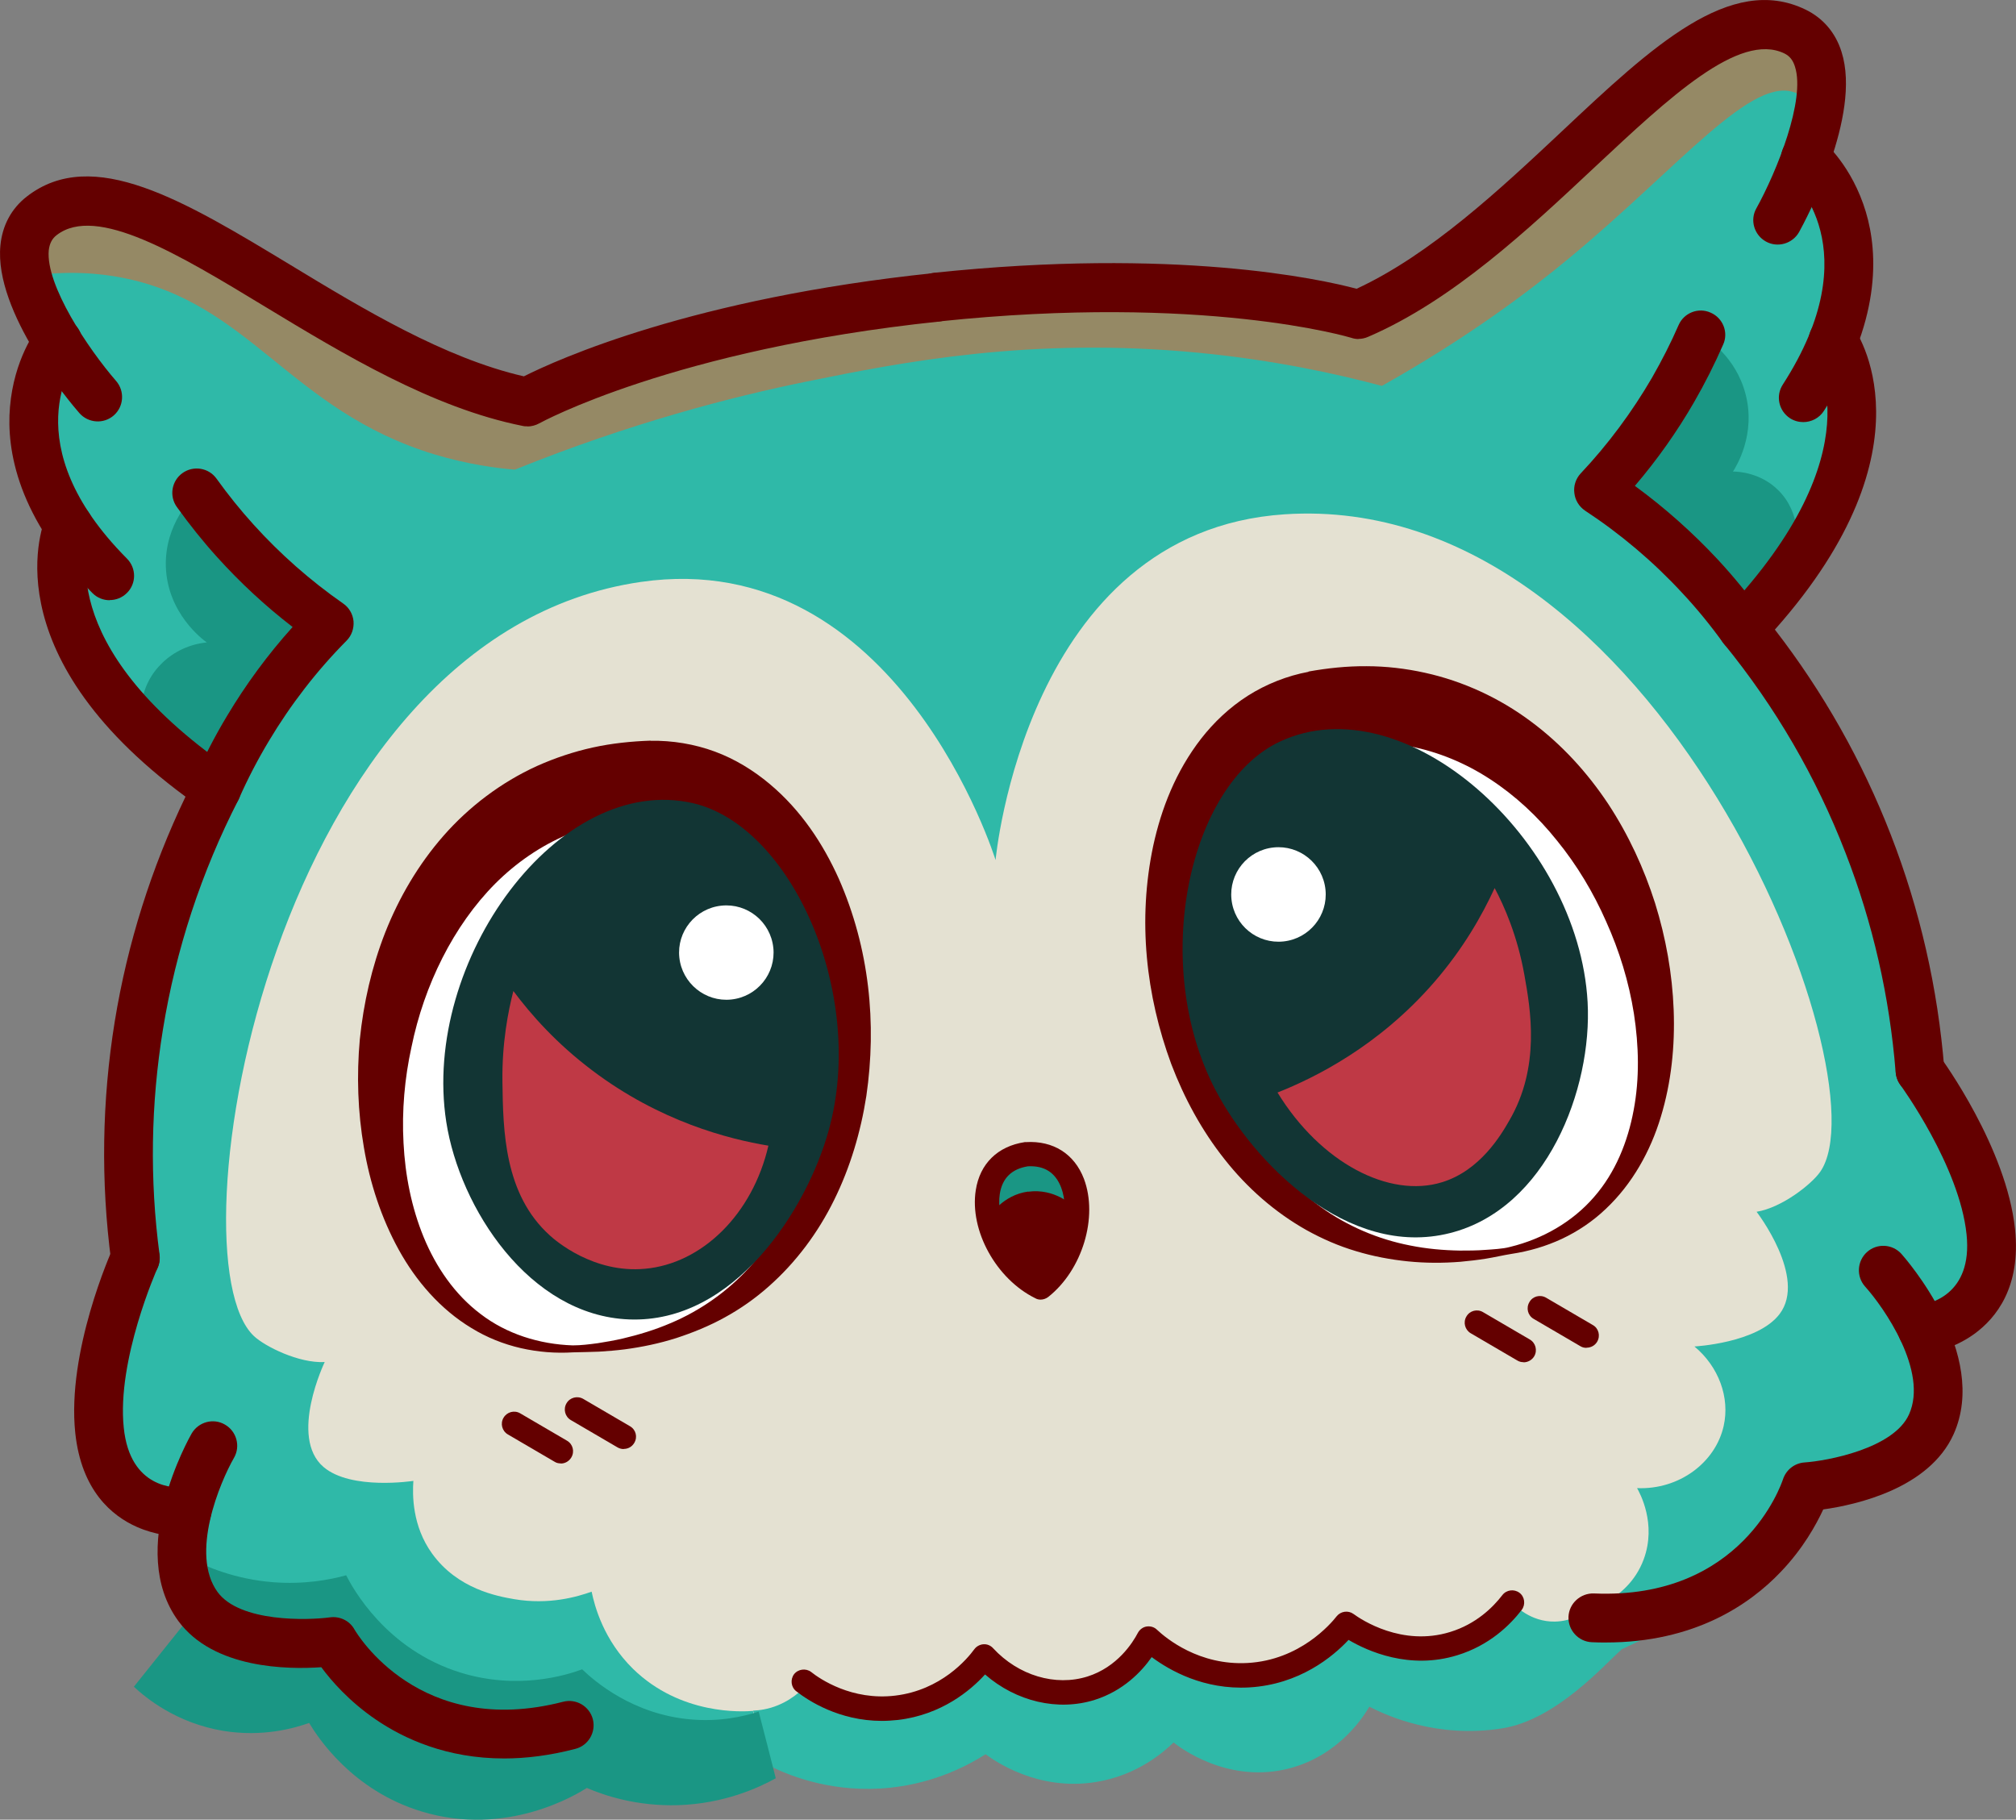 <?xml version="1.0" encoding="UTF-8"?>
<svg id="Layer_2" data-name="Layer 2" xmlns="http://www.w3.org/2000/svg" viewBox="0 0 147.58 133.21">
  <rect x="0" y="0" width="147.58" height="133.21" fill="#808080" stroke="none"/>
  <defs>
    <style>
      .cls-1 {
        fill: #1a9684;
      }

      .cls-2 {
        fill: #fff;
      }

      .cls-3 {
        fill: #640000;
      }

      .cls-4 {
        fill: #bf3945;
      }

      .cls-5 {
        fill: #e4e1d2;
      }

      .cls-6 {
        fill: #2fb9a8;
      }

      .cls-7 {
        fill: #958965;
      }

      .cls-8 {
        fill: #123534;
      }
    </style>
  </defs>
  <g id="Layer_1-2" data-name="Layer 1">
    <g>
      <path class="cls-6" d="M43.58,127.26c2.76.1,5.61.83,8.32,1.08,3.11-.98,6.23-1.87,9.4-2.34,2.28-.34,4.43-.1,6.36.54,3.47-.17,7.04-.42,10.73-.79,12.09-1.21,22.87-3.31,32.14-5.68-.19,1.46-.38,2.93-.57,4.39.62-.24,1.24-.46,1.85-.7,5.84-2.27,11.42-5.37,17.22-7.76-.25-.42-.49-.81-.71-1.17,2.6-2.41,3.62-5.19,3.9-6,4.03.66,7.82-1.33,9.16-4.57,1.39-3.34-.42-6.54-.66-6.95,0,0,5.7-.59,5.01-7.15-.58-5.55-5.18-11.81-5.18-11.81-.33-4.2-1.25-10.06-3.79-16.6-2.75-7.09-6.39-12.35-9.17-15.75,12.4-13.15,6.61-21.08,6.61-21.08,3.47-8.77-2.02-13.35-2.02-13.35,1.25-3.46,2.14-7.86-.78-9.27-7.84-3.8-18.48,14.92-31.95,20.72,0,0-10.81-3.39-30.89-1.28-20.08,2.11-29.94,7.68-29.94,7.68C24.24,26.55,9.94,10.46,3.06,15.79c-4.44,3.45,4.1,13.25,4.1,13.25-1.48-1.28-2.96-2.56-4.44-3.84.77,4.44,1.53,8.87,2.29,13.31,0,0-4.02,8.97,10.85,19.25-2.01,3.91-4.47,9.8-5.7,17.31-1.12,6.93-.8,12.84-.25,17.03,0,0-3.2,7.08-2.61,12.63.69,6.54,6.39,5.95,6.39,5.95-.56,2.27-.67,4.93.79,6.94.22.29.46.55.73.78-.23-.02-.44-.04-.67-.06-.06.06-.14.12-.21.18,3.87.47,7.24,3.1,9.07,6.53,1.44,1,2.91,1.94,4.46,2.77,5.23-.48,10.46-.74,15.72-.54Z"/>
      <path class="cls-1" d="M124.52,24.51c.43.25,2.54,1.58,3.26,4.33.78,2.97-.68,5.31-.92,5.68.37,0,2,.07,3.3,1.35,1.76,1.72,1.39,4.12,1.34,4.34-1.3,1.93-2.61,3.86-3.91,5.79-.66-1.3-1.7-2.99-3.32-4.66-2.61-2.69-5.43-4.01-7.13-4.64,2.46-4.07,4.91-8.13,7.38-12.19"/>
      <path class="cls-1" d="M14.4,36.09c-.32.3-2.34,2.26-2.26,5.36.1,3.44,2.7,5.37,3,5.58-2.54.25-4.51,2.2-4.75,4.44-.3,2.69,1.94,5.4,5.06,5.59,1.77-2.06,3.57-4.33,5.37-6.82,1.01-1.39,1.94-2.77,2.81-4.11-3.08-3.35-6.16-6.69-9.24-10.03"/>
      <path class="cls-7" d="M131.55,6.84c-3.21-1.49-8.57,5.35-16.67,12.05-2.98,2.47-7.53,5.89-13.72,9.36-3.22-.86-7.83-1.89-13.46-2.43-12.18-1.17-21.64.68-28.64,2.11-5.55,1.13-12.94,3.05-21.37,6.45-1.29-.1-3.41-.37-5.9-1.12-10.61-3.23-13.49-11.16-22.95-12.95-1.48-.28-3.82-.54-6.83-.09-.2-2.02.03-3.62,1.06-4.43,6.88-5.33,21.18,10.76,35.55,13.64,0,0,9.86-5.57,29.94-7.68,20.09-2.11,30.89,1.28,30.89,1.28,13.46-5.8,24.1-24.52,31.95-20.72,2.13,1.03,2.24,3.65,1.66,6.34-.23-.58-.66-1.42-1.5-1.8"/>
      <path class="cls-5" d="M23.77,99.71s-2.64,5.49-.09,7.68c2.02,1.73,6.58,1.02,6.58,1.02-.07,1.02-.09,3.3,1.37,5.32,1.88,2.61,4.8,3.13,6.02,3.34,2.53.43,4.6-.17,5.66-.55.22,1.07.88,3.54,3.03,5.65,3.49,3.41,8.03,3.14,8.78,3.08.26,1.03.52,2.06.79,3.09,7.21-.55,14.43-.95,21.59-1.72,9.75-1.05,19.42-2.59,29.14-3.67,3.79-.75,7.58-1.47,11.37-2.13-.98-1.61-1.65-2.47-1.65-2.47l-.89.1c.03-.14.06-.27.1-.41.16-.03,3.56-.68,4.75-3.87.98-2.63-.3-4.91-.48-5.23,3.08.13,5.74-1.87,6.34-4.55.47-2.09-.37-4.35-2.14-5.82,0,0,4.61-.24,6.23-2.37,2.04-2.67-1.68-7.49-1.68-7.49,1.85-.3,4.03-2.02,4.66-2.93,4.84-6.95-11.88-49.93-39.2-48.13-18.97,1.25-21.17,25.31-21.17,25.31,0,0-7.15-23.07-25.96-20.36-27.1,3.91-34.51,49.43-28.33,55.21.81.76,3.29,2,5.17,1.9Z"/>
      <path class="cls-6" d="M55.12,125.23c.46-.02,1.12-.1,1.84-.4,1.22-.5,1.96-1.32,2.3-1.75.43.34,3.23,2.51,7.08,1.83,3.5-.61,5.36-3.14,5.71-3.64,2.08,2.26,5.14,3.17,7.83,2.33,2.68-.85,3.94-3.09,4.22-3.63.4.37,3.98,3.47,8.74,2.48,3.27-.67,5.17-2.87,5.73-3.56.17.18,3.02,3.11,7.02,2.28,3.35-.68,4.9-3.45,5.11-3.85.18.2,1.32,1.42,3.12,1.39,1.23-.02,2.08-.61,2.39-.85.51,1.68,1.95,1.25,2.46,2.93-1.11.94-4.7,5.12-8.73,5.74-4.78.75-8.45-.95-9.7-1.59-.35.6-2.12,3.51-5.79,4.5-4.57,1.22-8.16-1.58-8.54-1.88-.72.7-2.65,2.4-5.66,2.89-4.29.71-7.49-1.58-8.1-2.03-1.24.79-3.66,2.1-6.98,2.45-4.07.43-7.22-.83-8.57-1.47-.49-1.38-.98-2.76-1.47-4.15"/>
      <path class="cls-1" d="M42.61,122.2c.94.9,3.72,3.3,7.93,3.67,2.11.19,3.86-.2,5-.57.42,1.63.84,3.25,1.25,4.88-1.25.69-3.76,1.86-7.15,1.97-3.04.09-5.4-.71-6.68-1.26-.76.48-5.85,3.61-12.07,1.73-5.15-1.55-7.67-5.51-8.26-6.49-1.09.39-3.41,1.05-6.29.58-3.47-.58-5.7-2.45-6.54-3.23,1.56-1.95,3.12-3.9,4.68-5.85l-.63-3.58c1.23.64,3.35,1.56,6.16,1.78,2.25.17,4.11-.17,5.33-.51.45.88,2.89,5.44,8.39,7.13,4.16,1.28,7.68.2,8.88-.24"/>
      <path class="cls-2" d="M47.69,57.03c16.8-.4,22.2,40.33-5.14,41.7-20.9,1.05-19.66-41.13,5.14-41.7"/>
      <path class="cls-3" d="M47.75,59.83c-2.18.04-4.29.47-6.24,1.28-1.94.82-3.72,2.04-5.26,3.58-1.53,1.54-2.83,3.4-3.86,5.43s-1.8,4.24-2.27,6.54c-.5,2.28-.71,4.66-.58,7.02.12,2.35.58,4.71,1.48,6.9.9,2.18,2.27,4.19,4.17,5.62,1.89,1.45,4.29,2.21,6.74,2.29.3,0,.62-.02.92-.05.3-.03.61-.07.91-.11.62-.1,1.22-.2,1.82-.34,1.19-.28,2.37-.64,3.49-1.12,2.24-.94,4.23-2.37,5.81-4.11,1.59-1.75,2.75-3.83,3.53-6.03.78-2.2,1.17-4.54,1.25-6.87.09-2.33-.14-4.67-.64-6.92-.49-2.25-1.25-4.43-2.27-6.39-1.03-1.95-2.34-3.7-3.9-4.92s-3.29-1.86-5.11-1.8ZM47.62,54.23c1.59-.03,3.22.24,4.71.79s2.84,1.39,4,2.36c2.33,1.95,3.93,4.41,5.07,6.94,2.25,5.1,2.79,10.62,2.02,15.91-.41,2.64-1.18,5.23-2.36,7.62-1.18,2.4-2.8,4.57-4.78,6.32-.99.88-2.07,1.64-3.22,2.27-1.14.63-2.34,1.12-3.57,1.52-1.23.39-2.48.65-3.75.82-.63.08-1.26.13-1.89.17-.64.03-1.26.03-1.9.05-1.27.08-2.56-.02-3.83-.31-1.26-.29-2.49-.78-3.61-1.47-2.27-1.37-4.06-3.44-5.33-5.75s-2.1-4.86-2.54-7.46c-.45-2.61-.54-5.27-.3-7.92.27-2.65.87-5.3,1.86-7.83,1-2.53,2.41-4.96,4.27-7.08s4.2-3.9,6.83-5.1c1.32-.59,2.69-1.05,4.1-1.36s2.82-.45,4.23-.5"/>
      <path class="cls-2" d="M96.31,51.92c-16.51,3.11-13.33,44.07,13.7,39.73,20.67-3.32,10.68-44.31-13.7-39.73"/>
      <path class="cls-3" d="M95.79,49.16c1.39-.25,2.81-.4,4.24-.39,1.43,0,2.88.17,4.28.48,2.82.62,5.49,1.87,7.75,3.56,2.27,1.68,4.15,3.76,5.66,6.03,1.5,2.28,2.63,4.74,3.44,7.28.79,2.54,1.26,5.17,1.36,7.81.1,2.64-.17,5.3-.94,7.83-.76,2.52-2.09,4.91-4.02,6.73-.95.91-2.05,1.65-3.22,2.2-1.18.55-2.42.91-3.68,1.1-.63.1-1.25.25-1.87.35-.62.1-1.25.17-1.89.23-1.26.1-2.55.1-3.83-.03s-2.56-.37-3.81-.75c-1.25-.37-2.47-.9-3.62-1.54-2.31-1.3-4.35-3.09-6-5.19-1.66-2.09-2.95-4.47-3.9-6.97-1.85-5.01-2.47-10.53-1.32-15.97.59-2.72,1.65-5.45,3.51-7.85.93-1.19,2.07-2.28,3.42-3.14,1.34-.85,2.88-1.46,4.44-1.75ZM96.83,54.67c-1.79.32-3.35,1.31-4.62,2.82s-2.19,3.5-2.79,5.63c-.6,2.13-.89,4.42-.9,6.72-.02,2.31.25,4.64.83,6.9.56,2.26,1.42,4.45,2.64,6.46,1.21,1.99,2.79,3.78,4.71,5.17,1.92,1.38,4.16,2.35,6.54,2.81,1.19.24,2.41.35,3.63.37.62,0,1.23,0,1.85-.05.31-.02.62-.04.92-.07.31-.03.62-.07.91-.15,2.39-.58,4.57-1.84,6.13-3.64,1.57-1.79,2.48-4.05,2.91-6.37.44-2.32.38-4.72.02-7.06-.37-2.34-1.07-4.61-2.03-6.74-.94-2.14-2.15-4.15-3.59-5.92-1.42-1.78-3.08-3.32-4.91-4.51-1.82-1.19-3.82-2.01-5.89-2.41s-4.23-.37-6.37.04"/>
      <path class="cls-8" d="M50.74,58.8c-9.82-2.27-19.91,11.52-18.07,23.34.98,6.29,6.07,14.17,13.38,14.45,7.7.3,13.02-8.04,14.62-13.86,2.77-10-2.74-22.26-9.93-23.93"/>
      <path class="cls-2" d="M56.61,69.37c.2,1.9-1.18,3.6-3.08,3.8s-3.6-1.19-3.8-3.08c-.2-1.89,1.18-3.59,3.08-3.79s3.6,1.18,3.8,3.08"/>
      <path class="cls-8" d="M93.69,54.29c9.13-4.27,21.87,7.13,22.53,19.07.35,6.36-3,15.13-10.08,16.91-7.48,1.89-14.4-5.17-17.18-10.51-4.79-9.21-1.95-22.34,4.73-25.47"/>
      <path class="cls-2" d="M90.15,65.84c.2,1.9,1.9,3.28,3.8,3.08s3.28-1.9,3.08-3.8-1.9-3.28-3.8-3.08-3.28,1.9-3.08,3.8"/>
      <path class="cls-3" d="M41.05,107.13c-.16,0-.31-.03-.45-.12l-3.42-2c-.43-.25-.57-.8-.32-1.22.25-.43.8-.58,1.23-.32l3.42,2c.43.25.57.8.31,1.23-.17.28-.46.44-.77.44"/>
      <path class="cls-3" d="M45.66,106.08c-.16,0-.31-.04-.45-.12l-3.42-2c-.43-.25-.57-.8-.32-1.23.25-.43.8-.57,1.23-.32l3.42,2c.43.25.57.79.31,1.22-.17.29-.46.44-.77.44"/>
      <path class="cls-3" d="M111.53,99.72c-.15,0-.3-.03-.45-.12l-3.42-2c-.42-.25-.57-.8-.31-1.23.24-.42.79-.57,1.22-.31l3.42,2c.43.25.57.8.32,1.23-.17.28-.47.44-.78.44"/>
      <path class="cls-3" d="M116.14,98.67c-.16,0-.3-.03-.45-.12l-3.42-2c-.43-.25-.57-.8-.31-1.23.24-.43.79-.57,1.22-.32l3.42,2c.43.24.57.79.32,1.22-.17.29-.47.44-.78.44"/>
      <path class="cls-4" d="M37.59,72.56c1.29,1.73,3.15,3.83,5.75,5.79,4.97,3.76,10.01,5.04,12.91,5.52-1.16,5.02-4.85,8.63-9.02,9.01-3.79.36-6.59-2.08-6.97-2.43-3.36-3.02-3.43-7.68-3.48-11.25-.04-2.85.42-5.17.8-6.65"/>
      <path class="cls-4" d="M109.41,65.02c-.9,1.96-2.28,4.41-4.41,6.87-4.08,4.71-8.76,7.01-11.48,8.09,3.16,5.16,8.18,7.75,12.03,6.57,2.8-.85,4.34-3.48,4.92-4.49,2.32-3.95,1.57-8.18,1.12-10.7-.51-2.85-1.47-5.02-2.17-6.34"/>
      <path class="cls-3" d="M127.59,47.8c-.55,0-1.1-.26-1.45-.74-.92-1.28-1.94-2.53-3.02-3.68-2.1-2.27-4.49-4.29-7.09-6-.44-.3-.72-.76-.78-1.28-.07-.52.1-1.05.46-1.44,2.01-2.13,3.77-4.51,5.23-7.02.71-1.24,1.37-2.53,1.94-3.84.39-.9,1.45-1.32,2.35-.91.9.39,1.32,1.45.91,2.34-.63,1.44-1.34,2.85-2.12,4.2-1.25,2.17-2.71,4.23-4.34,6.14,2.19,1.6,4.22,3.41,6.06,5.38,1.17,1.26,2.27,2.61,3.29,4.02.58.8.4,1.92-.4,2.49-.31.23-.68.34-1.05.34"/>
      <path class="cls-3" d="M15.86,59.54c-.24,0-.49-.05-.72-.16-.91-.4-1.31-1.46-.91-2.35.7-1.59,1.5-3.14,2.39-4.62,1.38-2.31,2.99-4.5,4.8-6.51-2-1.54-3.84-3.25-5.52-5.11-1.05-1.16-2.04-2.4-2.95-3.67-.58-.8-.39-1.92.41-2.49s1.92-.39,2.49.41c.84,1.17,1.74,2.29,2.7,3.35,1.95,2.16,4.16,4.11,6.57,5.79.44.3.71.78.76,1.3.04.53-.14,1.05-.51,1.42-2.2,2.22-4.1,4.69-5.69,7.35-.81,1.35-1.55,2.77-2.19,4.22-.3.67-.95,1.07-1.63,1.07"/>
      <path class="cls-3" d="M38.61,31.21c-.11,0-.23,0-.35-.03-6.61-1.32-13.11-5.25-18.84-8.72-6.36-3.86-12.37-7.49-15.27-5.25-.35.27-.52.62-.58,1.11-.24,2.55,2.89,7.22,4.93,9.57.64.74.57,1.87-.17,2.52s-1.87.57-2.52-.17S-.45,22.87.03,17.97c.14-1.47.81-2.71,1.93-3.58,4.83-3.76,11.54.31,19.31,5.01,5.29,3.21,11.27,6.82,17.08,8.15,2.49-1.25,12.36-5.72,30.02-7.56.98-.11,1.86.6,1.96,1.59.1.98-.61,1.86-1.59,1.96-19.41,2.04-29.17,7.4-29.26,7.45-.27.15-.58.23-.88.23"/>
      <path class="cls-3" d="M8.03,43.94c-.46,0-.91-.17-1.26-.52C1.3,37.91.46,32.97.73,29.8c.29-3.5,1.91-5.65,2.09-5.87.61-.78,1.73-.91,2.51-.3.78.6.91,1.72.3,2.49-.21.29-4.66,6.4,3.66,14.77.7.7.7,1.83,0,2.52-.35.35-.81.52-1.26.52"/>
      <path class="cls-3" d="M9.91,93.88c-.89,0-1.66-.65-1.77-1.55-.77-5.84-.68-11.75.26-17.55.93-5.72,2.68-11.24,5.18-16.46C-.83,47.68,3.2,38.18,3.38,37.78c.41-.9,1.46-1.3,2.36-.9s1.3,1.45.91,2.34c-.15.36-3.03,7.89,10.22,17.06.74.51.98,1.49.58,2.28-2.71,5.29-4.57,10.94-5.52,16.79-.89,5.46-.98,11.01-.25,16.5.13.98-.56,1.87-1.53,2-.08,0-.16.02-.24.02"/>
      <path class="cls-3" d="M140.55,80.15c-.92,0-1.7-.71-1.78-1.65-.44-5.52-1.67-10.94-3.68-16.09-2.14-5.53-5.13-10.67-8.89-15.28-.57-.69-.52-1.7.09-2.35,11.09-11.76,6.64-18.53,6.45-18.81-.58-.8-.4-1.91.4-2.49.79-.58,1.92-.39,2.49.4.27.37,6.19,8.81-5.7,22.21,3.54,4.58,6.4,9.64,8.49,15.03,2.13,5.48,3.44,11.24,3.91,17.11.08.98-.66,1.85-1.65,1.93h-.14"/>
      <path class="cls-3" d="M13.31,112.47c-.7,0-1.96-.1-3.29-.69-1.81-.8-4.06-2.64-4.51-6.88-.63-5.96,2.62-13.24,2.76-13.54.41-.9,1.46-1.3,2.36-.9.9.41,1.3,1.46.9,2.37-.05.11-2.99,6.73-2.47,11.69.46,4.47,3.77,4.42,4.44,4.37.98-.1,1.86.61,1.95,1.59.1.98-.61,1.86-1.59,1.96-.06,0-.25.03-.56.03"/>
      <path class="cls-3" d="M36.9,128.73c-4.18,0-7.31-1.43-9.39-2.85-1.95-1.33-3.27-2.85-3.99-3.83-2.43.17-7.89.13-10.47-3.39-3.83-5.23.79-13.38.98-13.72.5-.85,1.59-1.15,2.44-.65.85.49,1.15,1.58.66,2.43-1.03,1.8-3.24,7.04-1.2,9.83,1.63,2.22,6.61,2.07,8.22,1.85.73-.1,1.45.25,1.8.89.19.32,4.77,8,15.27,5.29.95-.25,1.93.32,2.18,1.28.24.95-.33,1.93-1.29,2.17-1.88.49-3.62.7-5.2.7"/>
      <path class="cls-3" d="M99.45,24.82c-.17,0-.36-.03-.53-.09-.1-.03-10.77-3.24-30.17-1.2-.98.1-1.86-.61-1.96-1.59-.1-.98.61-1.86,1.59-1.97,17.66-1.86,28.24.45,30.93,1.17,5.41-2.51,10.51-7.29,15.02-11.52,6.61-6.22,12.34-11.58,17.84-8.92,1.28.62,2.2,1.69,2.64,3.1,1.49,4.69-2.64,12.33-3.11,13.19-.48.85-1.57,1.17-2.43.69s-1.18-1.57-.7-2.42c1.51-2.73,3.61-7.95,2.83-10.38-.15-.48-.39-.78-.78-.97-3.3-1.59-8.42,3.22-13.85,8.3-4.89,4.58-10.42,9.78-16.62,12.45-.23.1-.46.15-.71.15"/>
      <path class="cls-3" d="M132,30.9c-.33,0-.66-.09-.96-.28-.83-.54-1.07-1.64-.53-2.47,6.41-9.94.75-15,.51-15.21-.76-.63-.85-1.75-.23-2.5.64-.76,1.77-.86,2.53-.23.23.18,2.26,1.94,3.27,5.31.91,3.05,1.12,8.05-3.08,14.57-.34.52-.91.81-1.51.81"/>
      <path class="cls-3" d="M140.72,99.1c-.9,0-1.67-.68-1.77-1.59-.1-.98.6-1.86,1.59-1.96.64-.09,3.89-.72,3.42-5.19-.52-5-4.8-10.87-4.84-10.93-.58-.79-.41-1.92.38-2.5s1.91-.41,2.49.38c.2.27,4.9,6.72,5.52,12.68.44,4.23-1.38,6.5-2.98,7.66-1.67,1.21-3.42,1.43-3.62,1.45-.06,0-.13,0-.19,0"/>
      <path class="cls-3" d="M117.55,120.24c-.33,0-.67,0-1.02-.02-.98-.04-1.75-.88-1.71-1.86s.88-1.74,1.86-1.71c10.84.47,13.72-7.99,13.84-8.35.23-.7.85-1.19,1.58-1.24,1.62-.11,6.52-1,7.65-3.52,1.42-3.15-1.84-7.83-3.22-9.36-.65-.73-.59-1.86.14-2.52.73-.66,1.86-.6,2.52.13.26.3,6.47,7.3,3.82,13.21-1.8,3.98-7.13,5.16-9.54,5.5-.51,1.1-1.47,2.86-3.11,4.57-2.28,2.4-6.33,5.17-12.81,5.17"/>
      <path class="cls-3" d="M75.15,84.49c4.77-.29,4.7,6.86,1.03,9.75-4.19-2.07-5.75-9.04-1.03-9.75"/>
      <path class="cls-1" d="M75.27,87.24c1.93-.26,3.22.98,3.37,1.13.17-1.37-.35-2.68-1.37-3.37-.91-.61-1.9-.53-2.13-.51-.15.02-1.16.14-1.96.93-.92.91-1.21,2.35-.81,3.73.11-.18,1.03-1.66,2.89-1.92"/>
      <path class="cls-3" d="M64.56,125.98c-3.13,0-5.39-1.48-6.27-2.17-.39-.3-.45-.86-.16-1.25.3-.38.87-.45,1.25-.16.64.51,2.98,2.11,6.15,1.73,3.36-.4,5.28-2.69,5.79-3.39.16-.22.41-.35.67-.37.27-.02.53.09.71.29,1.85,2,4.56,2.81,6.91,2.07,2.18-.69,3.31-2.47,3.69-3.2.13-.24.37-.42.64-.46.28-.04.56.04.76.24.66.62,3.08,2.63,6.63,2.43,3.83-.21,6.1-2.88,6.52-3.42.3-.37.84-.45,1.23-.17.57.42,3.56,2.41,7.08,1.32,1.89-.58,3.12-1.79,3.82-2.7.3-.39.86-.46,1.25-.17s.46.86.17,1.25c-.86,1.12-2.37,2.6-4.71,3.32-3.51,1.09-6.58-.3-7.97-1.12-1.13,1.21-3.58,3.27-7.29,3.48-3.31.18-5.8-1.24-7.12-2.22-.74,1.06-2.08,2.47-4.17,3.13-2.7.85-5.76.12-8.03-1.86-1.06,1.17-3.18,2.95-6.37,3.33-.4.04-.8.07-1.19.07"/>
      <path class="cls-3" d="M75.25,85.38c-1.19.19-1.88.87-2.06,2.02-.28,1.78.83,4.44,2.88,5.75,1.73-1.71,2.25-4.54,1.61-6.22-.42-1.09-1.22-1.61-2.43-1.55ZM76.18,95.14c-.14,0-.27-.03-.39-.1-2.87-1.41-4.82-4.96-4.36-7.91.3-1.94,1.6-3.22,3.59-3.52.03,0,.05,0,.08,0,2-.12,3.55.86,4.25,2.69,1.05,2.8-.11,6.67-2.62,8.65-.16.12-.36.19-.55.19"/>
    </g>
  </g>
</svg>